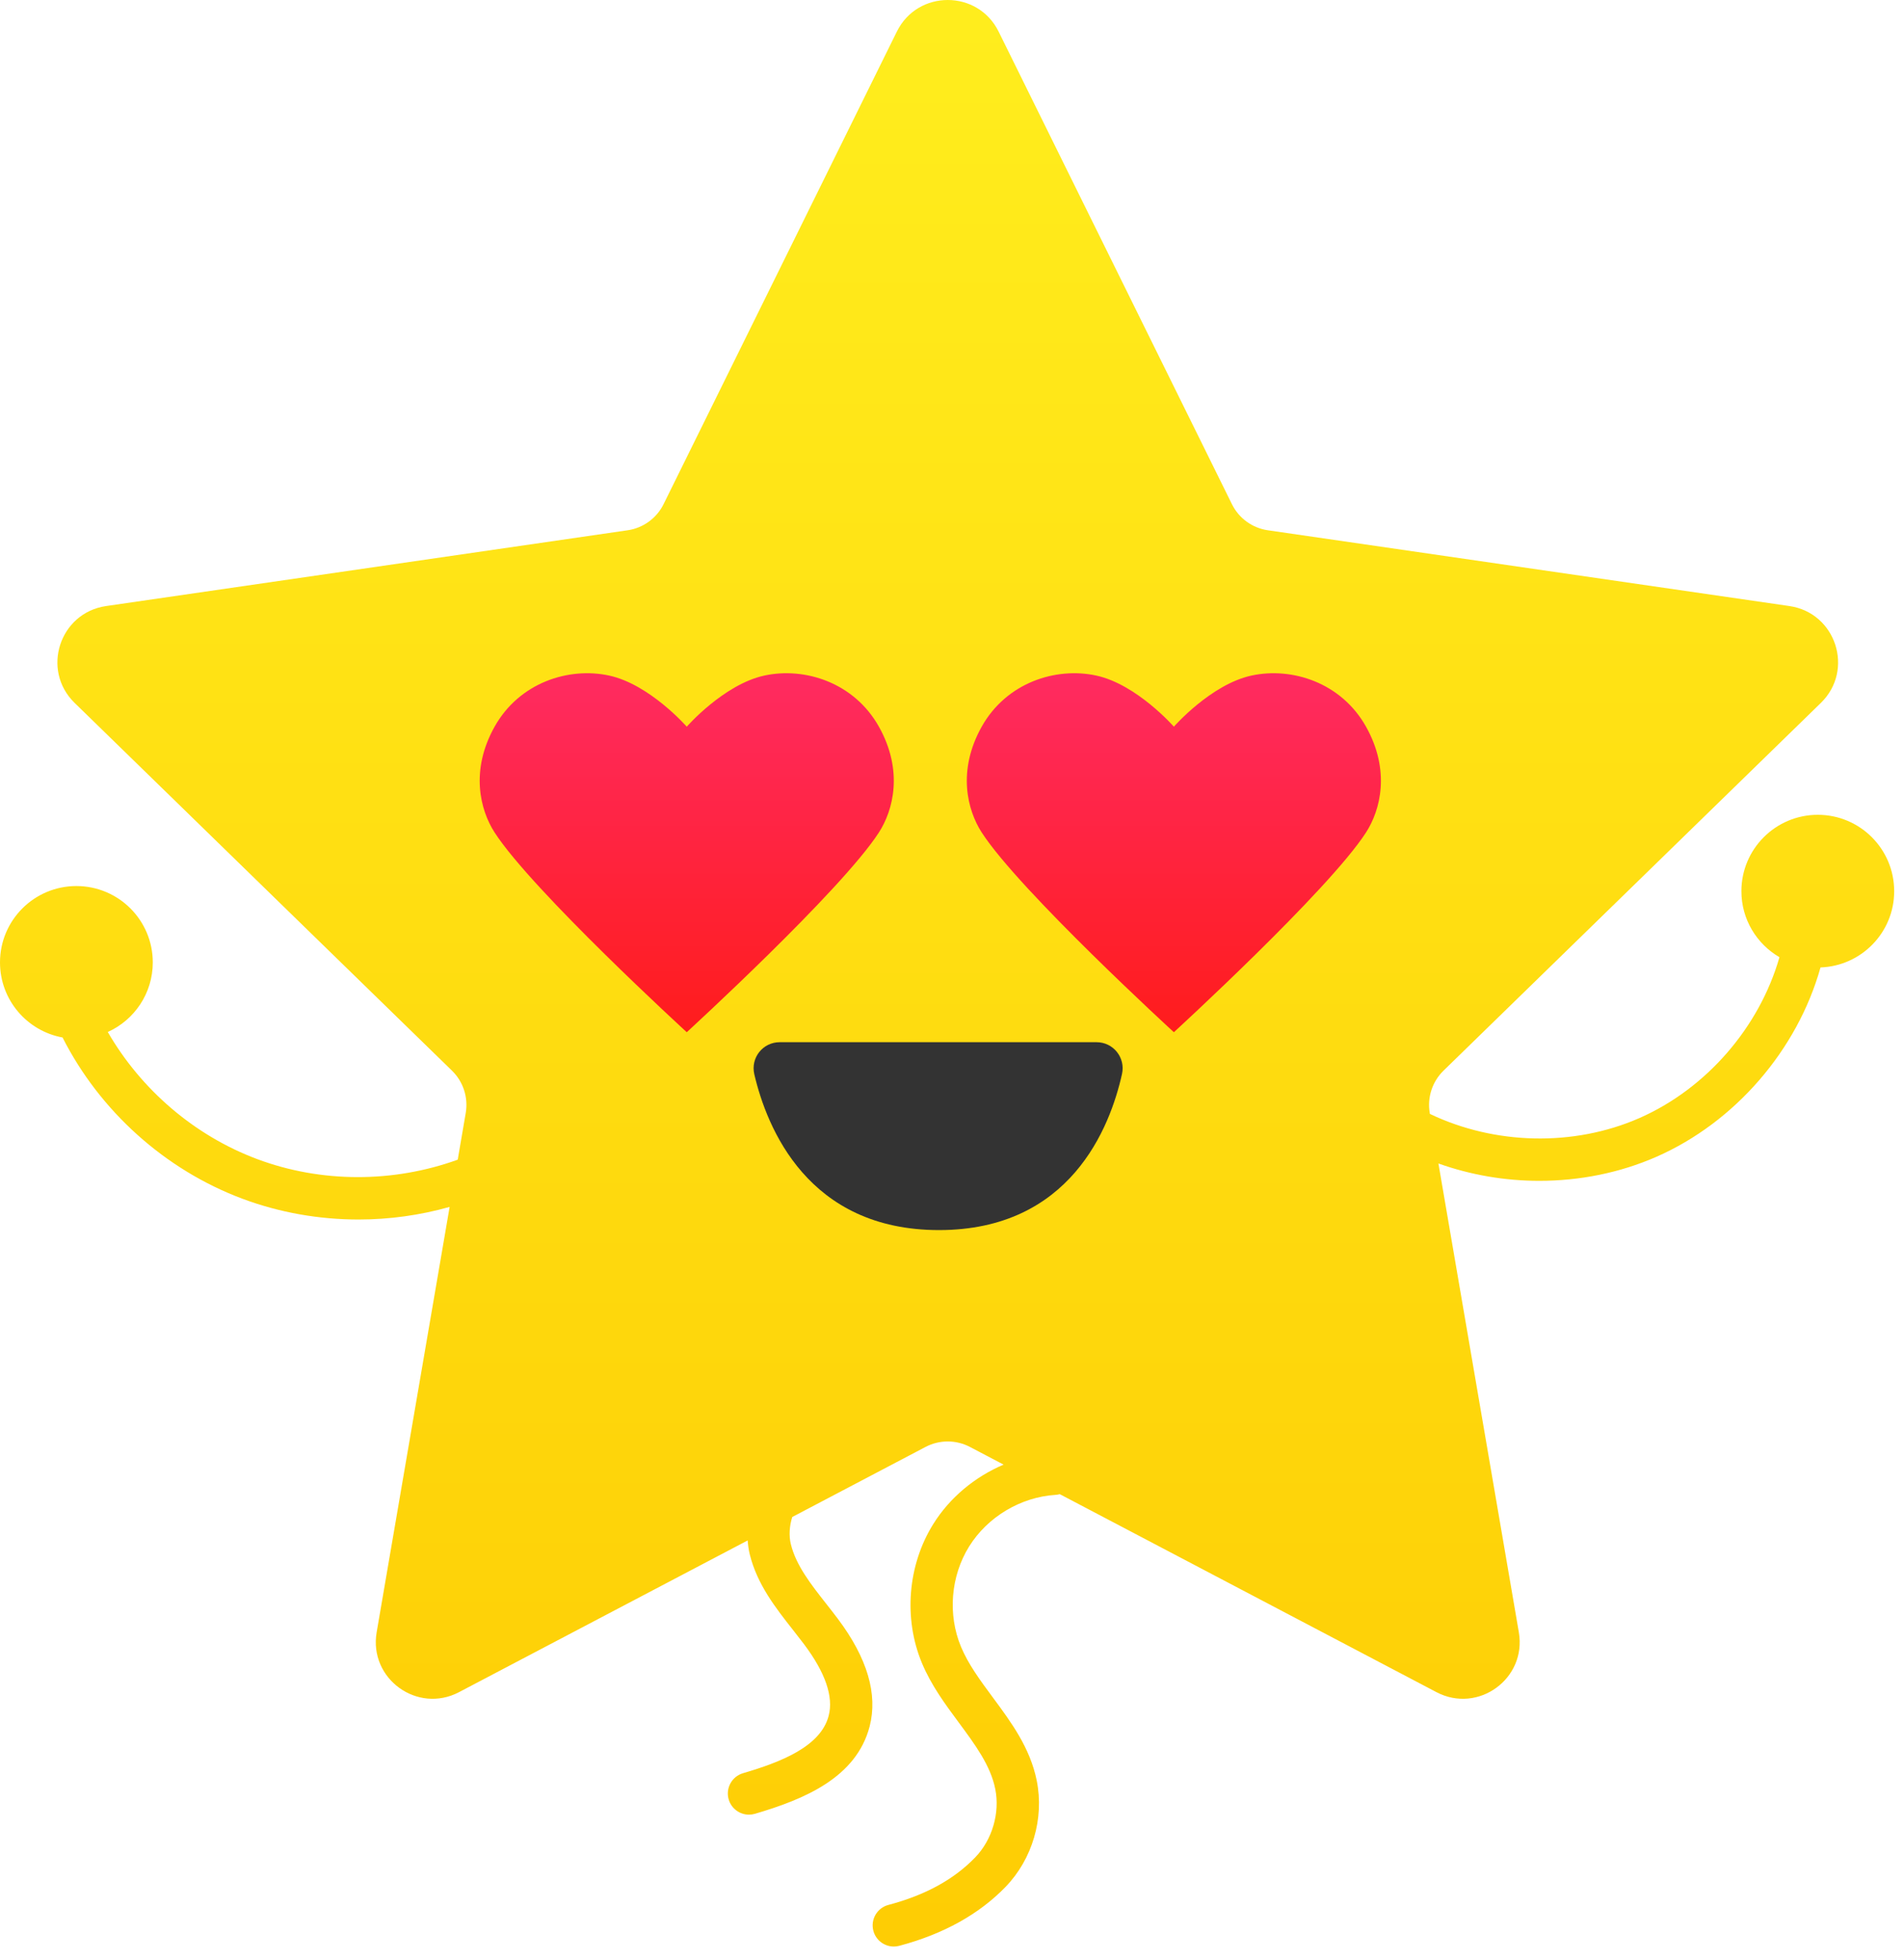 <?xml version="1.0" encoding="UTF-8"?>
<svg width="135px" height="139px" viewBox="0 0 135 139" version="1.1" xmlns="http://www.w3.org/2000/svg" xmlns:xlink="http://www.w3.org/1999/xlink"><script xmlns="" type="text/javascript" charset="utf-8" id="zm-extension"/>
    <!-- Generator: Sketch 49 (51002) - http://www.bohemiancoding.com/sketch -->
    <title>Page 1</title>
    <desc>Created with Sketch.</desc>
    <defs>
        <linearGradient x1="50%" y1="0%" x2="50%" y2="100%" id="linearGradient-1">
            <stop stop-color="#FFED1D" offset="0%"/>
            <stop stop-color="#FECD04" offset="100%"/>
        </linearGradient>
        <linearGradient x1="50%" y1="0%" x2="50%" y2="100%" id="linearGradient-2">
            <stop stop-color="#FF2B62" offset="0%"/>
            <stop stop-color="#FF1C1C" offset="100%"/>
        </linearGradient>
    </defs>
    <g id="Page-1" stroke="none" stroke-width="1" fill="none" fill-rule="evenodd">
        <g id="Artboard-6-Copy-2" transform="translate(-1143, -4833)">
            <g id="Page-1" transform="translate(1143, 4832)">
                <g id="Group-3" transform="translate(0, 0.041)" fill="url(#linearGradient-1)">
                    <path d="M63.588,3.204 L47.051,36.71 C46.557,37.711 45.603,38.405 44.499,38.564 L7.521,43.938 C4.219,44.418 2.901,48.476 5.289,50.805 L32.047,76.887 C32.846,77.666 33.211,78.788 33.022,79.888 L32.454,83.199 C27.897,84.848 22.776,84.858 18.231,83.156 C13.793,81.494 10.009,78.243 7.642,74.145 C9.523,73.296 10.833,71.407 10.833,69.21 C10.833,66.219 8.409,63.794 5.416,63.794 C2.426,63.794 0,66.219 0,69.21 C0,71.866 1.913,74.072 4.435,74.534 C7.078,79.753 11.699,83.913 17.18,85.966 C19.814,86.952 22.62,87.443 25.426,87.443 C27.605,87.443 29.781,87.14 31.88,86.549 L26.706,116.716 C26.141,120.005 29.593,122.513 32.547,120.96 L53.011,110.202 C53.038,110.534 53.081,110.865 53.16,111.186 C53.686,113.318 54.982,114.967 56.236,116.562 C56.497,116.894 56.756,117.225 57.006,117.557 C58.519,119.571 59.108,121.279 58.756,122.634 C58.189,124.82 55.368,125.92 52.683,126.708 C51.889,126.942 51.434,127.775 51.666,128.57 C51.859,129.223 52.456,129.648 53.105,129.648 C53.245,129.648 53.387,129.628 53.528,129.587 C57.02,128.562 60.718,127.024 61.66,123.389 C62.252,121.104 61.494,118.536 59.404,115.756 C59.141,115.405 58.868,115.057 58.594,114.709 C57.488,113.301 56.443,111.973 56.074,110.468 C55.922,109.854 55.976,109.158 56.175,108.538 L65.621,103.572 C66.608,103.053 67.788,103.053 68.775,103.572 L71.158,104.824 C69.122,105.691 67.342,107.159 66.169,109.043 C64.358,111.951 64.05,115.722 65.363,118.885 C66.022,120.47 67.02,121.819 67.985,123.122 C69.141,124.685 70.232,126.16 70.567,127.826 C70.909,129.524 70.353,131.426 69.151,132.673 C67.632,134.248 65.617,135.352 62.989,136.05 C62.188,136.262 61.711,137.084 61.924,137.884 C62.102,138.556 62.709,139 63.373,139 C63.5,139 63.629,138.984 63.759,138.95 C66.887,138.119 69.427,136.708 71.31,134.757 C73.204,132.792 74.047,129.91 73.508,127.234 C73.041,124.912 71.697,123.095 70.396,121.337 C69.499,120.125 68.652,118.98 68.135,117.735 C67.186,115.451 67.408,112.728 68.715,110.628 C70.023,108.529 72.368,107.127 74.836,106.97 C74.941,106.964 75.043,106.946 75.141,106.919 L101.849,120.96 C104.803,122.513 108.256,120.005 107.691,116.716 L101.989,83.469 C104.27,84.283 106.703,84.7 109.138,84.7 C111.991,84.7 114.843,84.137 117.434,83 C123.009,80.555 127.436,75.429 129.08,69.567 C131.982,69.464 134.304,67.085 134.304,64.16 C134.304,61.168 131.88,58.742 128.888,58.742 C125.896,58.742 123.471,61.168 123.471,64.16 C123.471,66.159 124.557,67.901 126.169,68.84 C124.745,73.822 120.973,78.172 116.229,80.253 C111.579,82.293 105.968,82.151 101.386,79.953 L101.374,79.888 C101.186,78.788 101.551,77.666 102.349,76.887 L129.107,50.805 C131.496,48.476 130.178,44.418 126.876,43.938 L89.897,38.564 C88.793,38.405 87.839,37.711 87.346,36.71 L70.808,3.204 C70.07,1.707 68.634,0.959 67.198,0.959 C65.762,0.959 64.326,1.707 63.588,3.204" id="Clip-2"/>
                </g>
                <g id="Group-10" transform="translate(34, 48.041)">
                    <path d="M49.231,26.16 C49.231,26.16 38.271,16.121 35.606,11.993 C34.589,10.418 33.856,7.618 35.606,4.493 C37.356,1.368 40.856,0.243 43.731,0.868 C46.606,1.493 49.231,4.493 49.231,4.493 C49.231,4.493 51.856,1.493 54.731,0.868 C57.606,0.243 61.106,1.368 62.856,4.493 C64.606,7.618 63.873,10.418 62.856,11.993 C60.191,16.121 49.231,26.16 49.231,26.16" id="Fill-4" fill="url(#linearGradient-2)"/>
                    <path d="M14.693,26.16 C14.693,26.16 3.733,16.121 1.068,11.993 C0.051,10.418 -0.682,7.618 1.068,4.493 C2.818,1.368 6.318,0.243 9.193,0.868 C12.068,1.493 14.693,4.493 14.693,4.493 C14.693,4.493 17.318,1.493 20.193,0.868 C23.068,0.243 26.568,1.368 28.318,4.493 C30.068,7.618 29.335,10.418 28.318,11.993 C25.653,16.121 14.693,26.16 14.693,26.16" id="Fill-6" fill="url(#linearGradient-2)"/>
                    <path d="M21.281,26.868 L43.751,26.868 C44.936,26.868 45.81,27.962 45.554,29.119 C44.712,32.918 41.885,40.192 32.577,40.192 C23.285,40.192 20.371,32.942 19.482,29.138 C19.211,27.976 20.088,26.868 21.281,26.868" id="Fill-8" fill="#333333"/>
                </g>
            </g>
        </g>
    </g>
</svg>